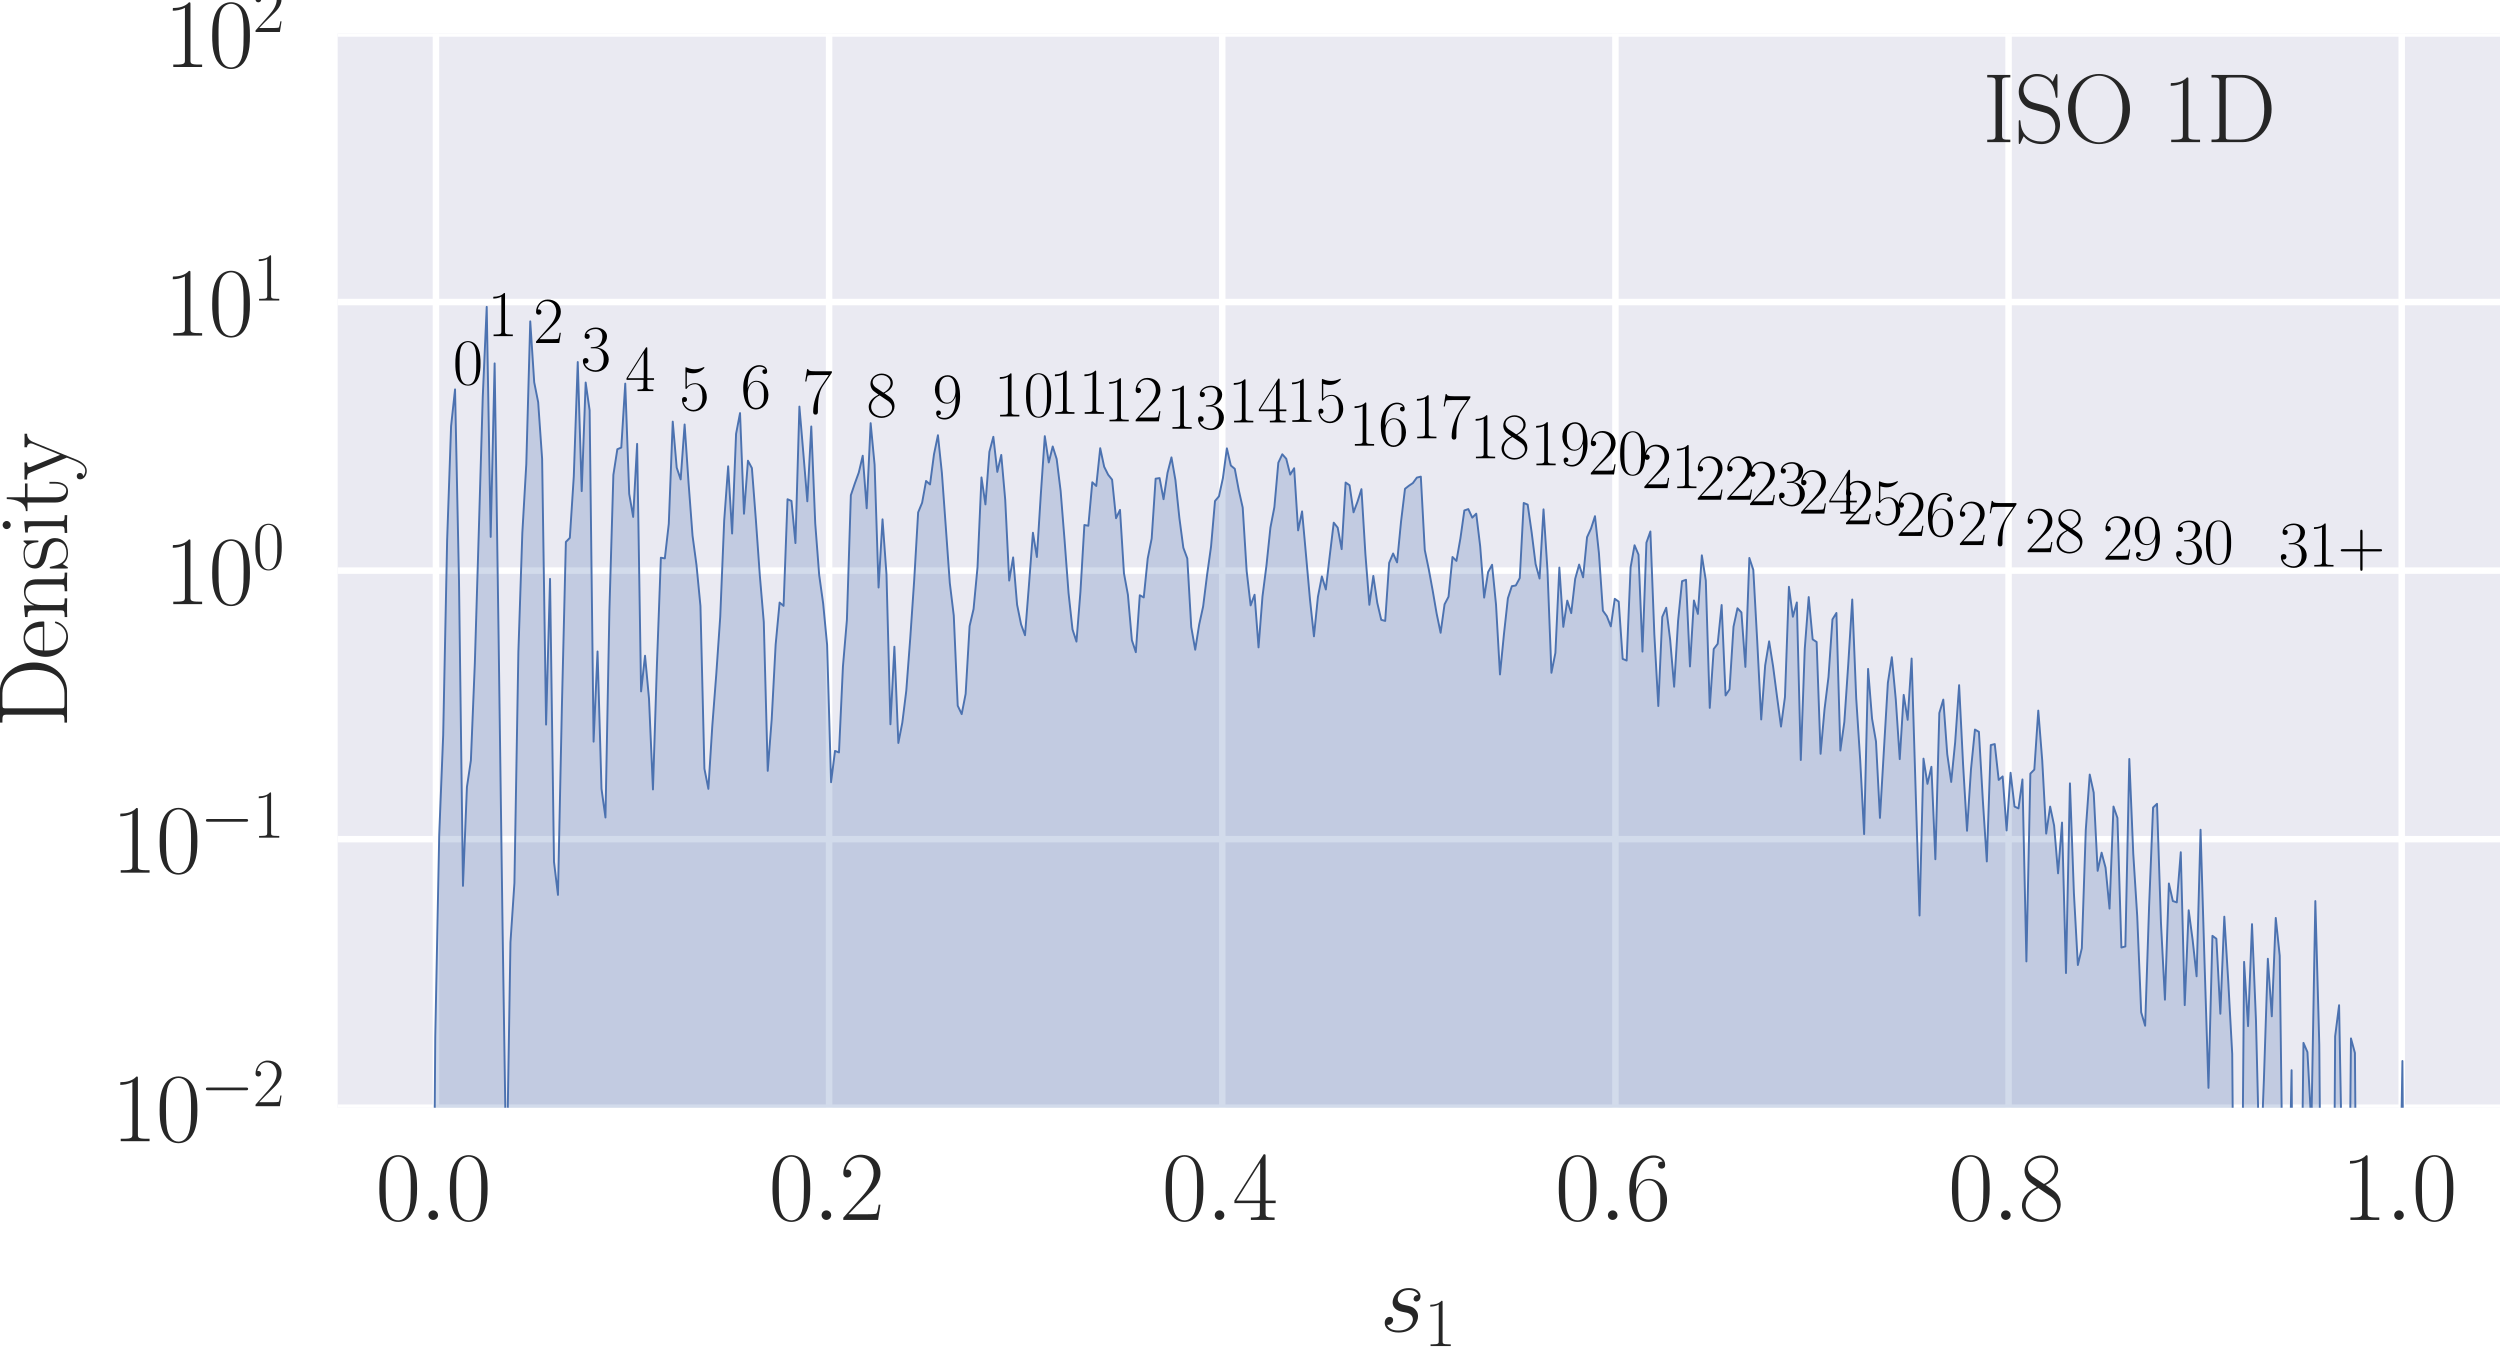 <?xml version="1.0" encoding="utf-8" standalone="no"?>
<!DOCTYPE svg PUBLIC "-//W3C//DTD SVG 1.1//EN"
  "http://www.w3.org/Graphics/SVG/1.1/DTD/svg11.dtd">
<svg xmlns:xlink="http://www.w3.org/1999/xlink" width="387.082pt" height="209.076pt" viewBox="0 0 387.082 209.076" xmlns="http://www.w3.org/2000/svg" version="1.1">
 <defs>
  <style type="text/css">*{stroke-linejoin: round; stroke-linecap: butt}</style>
 </defs>
 <g id="figure_1">
  <g id="patch_1">
   <path d="M 0 209.076 
L 387.082 209.076 
L 387.082 0 
L 0 0 
z
" style="fill: #ffffff"/>
  </g>
  <g id="axes_1">
   <g id="patch_2">
    <path d="M 52.282 171.509 
L 387.082 171.509 
L 387.082 5.189 
L 52.282 5.189 
z
" style="fill: #eaeaf2"/>
   </g>
   <g id="matplotlib.axis_1">
    <g id="xtick_1">
     <g id="line2d_1">
      <path d="M 67.501 171.509 
L 67.501 5.189 
" clip-path="url(#pf58f348840)" style="fill: none; stroke: #ffffff; stroke-linecap: round"/>
     </g>
     <g id="line2d_2"/>
     <g id="text_1">
      <!-- $\mathdefault{0.0}$ -->
      <g style="fill: #262626" transform="translate(58.152 188.887) scale(0.15 -0.15)">
       <defs>
        <path id="CMR17-30" d="M 2688 2025 
C 2688 2416 2682 3080 2413 3591 
C 2176 4039 1798 4198 1466 4198 
C 1158 4198 768 4058 525 3597 
C 269 3118 243 2524 243 2025 
C 243 1661 250 1106 448 619 
C 723 -39 1216 -128 1466 -128 
C 1760 -128 2208 -7 2470 600 
C 2662 1042 2688 1559 2688 2025 
z
M 1466 -26 
C 1056 -26 813 325 723 812 
C 653 1188 653 1738 653 2096 
C 653 2588 653 2997 736 3387 
C 858 3929 1216 4096 1466 4096 
C 1728 4096 2067 3923 2189 3400 
C 2272 3036 2278 2607 2278 2096 
C 2278 1680 2278 1169 2202 792 
C 2067 95 1690 -26 1466 -26 
z
" transform="scale(0.016)"/>
        <path id="CMMI12-3a" d="M 1178 307 
C 1178 492 1024 619 870 619 
C 685 619 557 466 557 313 
C 557 128 710 0 864 0 
C 1050 0 1178 153 1178 307 
z
" transform="scale(0.016)"/>
       </defs>
       <use xlink:href="#CMR17-30" transform="scale(0.996)"/>
       <use xlink:href="#CMMI12-3a" transform="translate(45.69 0) scale(0.996)"/>
       <use xlink:href="#CMR17-30" transform="translate(72.788 0) scale(0.996)"/>
      </g>
     </g>
    </g>
    <g id="xtick_2">
     <g id="line2d_3">
      <path d="M 128.373 171.509 
L 128.373 5.189 
" clip-path="url(#pf58f348840)" style="fill: none; stroke: #ffffff; stroke-linecap: round"/>
     </g>
     <g id="line2d_4"/>
     <g id="text_2">
      <!-- $\mathdefault{0.2}$ -->
      <g style="fill: #262626" transform="translate(119.025 188.887) scale(0.15 -0.15)">
       <defs>
        <path id="CMR17-32" d="M 2669 989 
L 2554 989 
C 2490 536 2438 459 2413 420 
C 2381 369 1920 369 1830 369 
L 602 369 
C 832 619 1280 1072 1824 1597 
C 2214 1967 2669 2402 2669 3035 
C 2669 3790 2067 4224 1395 4224 
C 691 4224 262 3604 262 3030 
C 262 2780 448 2748 525 2748 
C 589 2748 781 2787 781 3010 
C 781 3207 614 3264 525 3264 
C 486 3264 448 3258 422 3245 
C 544 3790 915 4058 1306 4058 
C 1862 4058 2227 3617 2227 3035 
C 2227 2479 1901 2000 1536 1584 
L 262 146 
L 262 0 
L 2515 0 
L 2669 989 
z
" transform="scale(0.016)"/>
       </defs>
       <use xlink:href="#CMR17-30" transform="scale(0.996)"/>
       <use xlink:href="#CMMI12-3a" transform="translate(45.69 0) scale(0.996)"/>
       <use xlink:href="#CMR17-32" transform="translate(72.788 0) scale(0.996)"/>
      </g>
     </g>
    </g>
    <g id="xtick_3">
     <g id="line2d_5">
      <path d="M 189.246 171.509 
L 189.246 5.189 
" clip-path="url(#pf58f348840)" style="fill: none; stroke: #ffffff; stroke-linecap: round"/>
     </g>
     <g id="line2d_6"/>
     <g id="text_3">
      <!-- $\mathdefault{0.4}$ -->
      <g style="fill: #262626" transform="translate(179.898 188.887) scale(0.15 -0.15)">
       <defs>
        <path id="CMR17-34" d="M 2150 4122 
C 2150 4256 2144 4256 2029 4256 
L 128 1254 
L 128 1088 
L 1779 1088 
L 1779 457 
C 1779 224 1766 160 1318 160 
L 1197 160 
L 1197 0 
C 1402 0 1747 0 1965 0 
C 2182 0 2528 0 2733 0 
L 2733 160 
L 2611 160 
C 2163 160 2150 224 2150 457 
L 2150 1088 
L 2803 1088 
L 2803 1254 
L 2150 1254 
L 2150 4122 
z
M 1798 3703 
L 1798 1254 
L 256 1254 
L 1798 3703 
z
" transform="scale(0.016)"/>
       </defs>
       <use xlink:href="#CMR17-30" transform="scale(0.996)"/>
       <use xlink:href="#CMMI12-3a" transform="translate(45.69 0) scale(0.996)"/>
       <use xlink:href="#CMR17-34" transform="translate(72.788 0) scale(0.996)"/>
      </g>
     </g>
    </g>
    <g id="xtick_4">
     <g id="line2d_7">
      <path d="M 250.119 171.509 
L 250.119 5.189 
" clip-path="url(#pf58f348840)" style="fill: none; stroke: #ffffff; stroke-linecap: round"/>
     </g>
     <g id="line2d_8"/>
     <g id="text_4">
      <!-- $\mathdefault{0.6}$ -->
      <g style="fill: #262626" transform="translate(240.77 188.887) scale(0.15 -0.15)">
       <defs>
        <path id="CMR17-36" d="M 678 2176 
C 678 3690 1395 4032 1811 4032 
C 1946 4032 2272 4009 2400 3776 
C 2298 3776 2106 3776 2106 3553 
C 2106 3381 2246 3323 2336 3323 
C 2394 3323 2566 3348 2566 3560 
C 2566 3954 2246 4179 1805 4179 
C 1043 4179 243 3390 243 1984 
C 243 253 966 -128 1478 -128 
C 2099 -128 2688 427 2688 1283 
C 2688 2081 2170 2662 1517 2662 
C 1126 2662 838 2407 678 1960 
L 678 2176 
z
M 1478 25 
C 691 25 691 1200 691 1436 
C 691 1896 909 2560 1504 2560 
C 1613 2560 1926 2560 2138 2120 
C 2253 1870 2253 1609 2253 1289 
C 2253 944 2253 690 2118 434 
C 1978 171 1773 25 1478 25 
z
" transform="scale(0.016)"/>
       </defs>
       <use xlink:href="#CMR17-30" transform="scale(0.996)"/>
       <use xlink:href="#CMMI12-3a" transform="translate(45.69 0) scale(0.996)"/>
       <use xlink:href="#CMR17-36" transform="translate(72.788 0) scale(0.996)"/>
      </g>
     </g>
    </g>
    <g id="xtick_5">
     <g id="line2d_9">
      <path d="M 310.992 171.509 
L 310.992 5.189 
" clip-path="url(#pf58f348840)" style="fill: none; stroke: #ffffff; stroke-linecap: round"/>
     </g>
     <g id="line2d_10"/>
     <g id="text_5">
      <!-- $\mathdefault{0.8}$ -->
      <g style="fill: #262626" transform="translate(301.643 188.887) scale(0.15 -0.15)">
       <defs>
        <path id="CMR17-38" d="M 1741 2264 
C 2144 2467 2554 2773 2554 3263 
C 2554 3841 1990 4179 1472 4179 
C 890 4179 378 3759 378 3180 
C 378 3021 416 2747 666 2505 
C 730 2442 998 2251 1171 2130 
C 883 1983 211 1634 211 934 
C 211 279 838 -128 1459 -128 
C 2144 -128 2720 362 2720 1010 
C 2720 1590 2330 1857 2074 2029 
L 1741 2264 
z
M 902 2822 
C 851 2854 595 3051 595 3351 
C 595 3739 998 4032 1459 4032 
C 1965 4032 2336 3676 2336 3262 
C 2336 2669 1670 2331 1638 2331 
C 1632 2331 1626 2331 1574 2370 
L 902 2822 
z
M 2080 1519 
C 2176 1449 2483 1240 2483 851 
C 2483 381 2010 25 1472 25 
C 890 25 448 438 448 940 
C 448 1443 838 1862 1280 2060 
L 2080 1519 
z
" transform="scale(0.016)"/>
       </defs>
       <use xlink:href="#CMR17-30" transform="scale(0.996)"/>
       <use xlink:href="#CMMI12-3a" transform="translate(45.69 0) scale(0.996)"/>
       <use xlink:href="#CMR17-38" transform="translate(72.788 0) scale(0.996)"/>
      </g>
     </g>
    </g>
    <g id="xtick_6">
     <g id="line2d_11">
      <path d="M 371.864 171.509 
L 371.864 5.189 
" clip-path="url(#pf58f348840)" style="fill: none; stroke: #ffffff; stroke-linecap: round"/>
     </g>
     <g id="line2d_12"/>
     <g id="text_6">
      <!-- $\mathdefault{1.0}$ -->
      <g style="fill: #262626" transform="translate(362.516 188.887) scale(0.15 -0.15)">
       <defs>
        <path id="CMR17-31" d="M 1702 4058 
C 1702 4192 1696 4192 1606 4192 
C 1357 3916 979 3827 621 3827 
C 602 3827 570 3827 563 3808 
C 557 3795 557 3782 557 3648 
C 755 3648 1088 3686 1344 3839 
L 1344 461 
C 1344 236 1331 160 781 160 
L 589 160 
L 589 0 
C 896 0 1216 0 1523 0 
C 1830 0 2150 0 2458 0 
L 2458 160 
L 2266 160 
C 1715 160 1702 230 1702 458 
L 1702 4058 
z
" transform="scale(0.016)"/>
       </defs>
       <use xlink:href="#CMR17-31" transform="scale(0.996)"/>
       <use xlink:href="#CMMI12-3a" transform="translate(45.69 0) scale(0.996)"/>
       <use xlink:href="#CMR17-30" transform="translate(72.788 0) scale(0.996)"/>
      </g>
     </g>
    </g>
    <g id="text_7">
     <!-- $s_1$ -->
     <g style="fill: #262626" transform="translate(213.621 206.17) scale(0.15 -0.15)">
      <defs>
       <path id="CMMI12-73" d="M 1459 1280 
C 1568 1261 1741 1223 1779 1216 
C 1862 1192 2150 1090 2150 783 
C 2150 586 1971 70 1229 70 
C 1094 70 614 70 486 436 
C 742 404 870 603 870 745 
C 870 880 781 950 653 950 
C 512 950 326 841 326 552 
C 326 173 710 -64 1222 -64 
C 2195 -64 2483 651 2483 984 
C 2483 1079 2483 1258 2278 1462 
C 2118 1616 1965 1648 1619 1718 
C 1446 1756 1171 1814 1171 2101 
C 1171 2229 1286 2689 1894 2689 
C 2163 2689 2426 2589 2490 2368 
C 2208 2368 2195 2125 2195 2119 
C 2195 1984 2317 1946 2374 1946 
C 2464 1946 2643 2015 2643 2281 
C 2643 2545 2400 2816 1901 2816 
C 1062 2816 838 2160 838 1899 
C 838 1414 1312 1312 1459 1280 
z
" transform="scale(0.016)"/>
      </defs>
      <use xlink:href="#CMMI12-73" transform="scale(0.996)"/>
      <use xlink:href="#CMR17-31" transform="translate(45.95 -14.944) scale(0.697)"/>
     </g>
    </g>
   </g>
   <g id="matplotlib.axis_2">
    <g id="ytick_1">
     <g id="line2d_13">
      <path d="M 52.282 171.509 
L 387.082 171.509 
" clip-path="url(#pf58f348840)" style="fill: none; stroke: #ffffff; stroke-linecap: round"/>
     </g>
     <g id="line2d_14"/>
     <g id="text_8">
      <!-- $\mathdefault{10^{-2}}$ -->
      <g style="fill: #262626" transform="translate(17.283 176.698) scale(0.15 -0.15)">
       <defs>
        <path id="CMSY10-0" d="M 4218 1472 
C 4326 1472 4442 1472 4442 1600 
C 4442 1728 4326 1728 4218 1728 
L 755 1728 
C 646 1728 531 1728 531 1600 
C 531 1472 646 1472 755 1472 
L 4218 1472 
z
" transform="scale(0.016)"/>
       </defs>
       <use xlink:href="#CMR17-31" transform="scale(0.996)"/>
       <use xlink:href="#CMR17-30" transform="translate(45.69 0) scale(0.996)"/>
       <use xlink:href="#CMSY10-0" transform="translate(91.381 36.154) scale(0.697)"/>
       <use xlink:href="#CMR17-32" transform="translate(145.622 36.154) scale(0.697)"/>
      </g>
     </g>
    </g>
    <g id="ytick_2">
     <g id="line2d_15">
      <path d="M 52.282 129.929 
L 387.082 129.929 
" clip-path="url(#pf58f348840)" style="fill: none; stroke: #ffffff; stroke-linecap: round"/>
     </g>
     <g id="line2d_16"/>
     <g id="text_9">
      <!-- $\mathdefault{10^{-1}}$ -->
      <g style="fill: #262626" transform="translate(17.283 135.118) scale(0.15 -0.15)">
       <use xlink:href="#CMR17-31" transform="scale(0.996)"/>
       <use xlink:href="#CMR17-30" transform="translate(45.69 0) scale(0.996)"/>
       <use xlink:href="#CMSY10-0" transform="translate(91.381 36.154) scale(0.697)"/>
       <use xlink:href="#CMR17-31" transform="translate(145.622 36.154) scale(0.697)"/>
      </g>
     </g>
    </g>
    <g id="ytick_3">
     <g id="line2d_17">
      <path d="M 52.282 88.349 
L 387.082 88.349 
" clip-path="url(#pf58f348840)" style="fill: none; stroke: #ffffff; stroke-linecap: round"/>
     </g>
     <g id="line2d_18"/>
     <g id="text_10">
      <!-- $\mathdefault{10^{0}}$ -->
      <g style="fill: #262626" transform="translate(25.42 93.538) scale(0.15 -0.15)">
       <use xlink:href="#CMR17-31" transform="scale(0.996)"/>
       <use xlink:href="#CMR17-30" transform="translate(45.69 0) scale(0.996)"/>
       <use xlink:href="#CMR17-30" transform="translate(91.381 36.154) scale(0.697)"/>
      </g>
     </g>
    </g>
    <g id="ytick_4">
     <g id="line2d_19">
      <path d="M 52.282 46.769 
L 387.082 46.769 
" clip-path="url(#pf58f348840)" style="fill: none; stroke: #ffffff; stroke-linecap: round"/>
     </g>
     <g id="line2d_20"/>
     <g id="text_11">
      <!-- $\mathdefault{10^{1}}$ -->
      <g style="fill: #262626" transform="translate(25.42 51.958) scale(0.15 -0.15)">
       <use xlink:href="#CMR17-31" transform="scale(0.996)"/>
       <use xlink:href="#CMR17-30" transform="translate(45.69 0) scale(0.996)"/>
       <use xlink:href="#CMR17-31" transform="translate(91.381 36.154) scale(0.697)"/>
      </g>
     </g>
    </g>
    <g id="ytick_5">
     <g id="line2d_21">
      <path d="M 52.282 5.189 
L 387.082 5.189 
" clip-path="url(#pf58f348840)" style="fill: none; stroke: #ffffff; stroke-linecap: round"/>
     </g>
     <g id="line2d_22"/>
     <g id="text_12">
      <!-- $\mathdefault{10^{2}}$ -->
      <g style="fill: #262626" transform="translate(25.42 10.378) scale(0.15 -0.15)">
       <use xlink:href="#CMR17-31" transform="scale(0.996)"/>
       <use xlink:href="#CMR17-30" transform="translate(45.69 0) scale(0.996)"/>
       <use xlink:href="#CMR17-32" transform="translate(91.381 36.154) scale(0.697)"/>
      </g>
     </g>
    </g>
    <g id="ytick_6">
     <g id="line2d_23"/>
    </g>
    <g id="ytick_7">
     <g id="line2d_24"/>
    </g>
    <g id="ytick_8">
     <g id="line2d_25"/>
    </g>
    <g id="ytick_9">
     <g id="line2d_26"/>
    </g>
    <g id="ytick_10">
     <g id="line2d_27"/>
    </g>
    <g id="ytick_11">
     <g id="line2d_28"/>
    </g>
    <g id="ytick_12">
     <g id="line2d_29"/>
    </g>
    <g id="ytick_13">
     <g id="line2d_30"/>
    </g>
    <g id="ytick_14">
     <g id="line2d_31"/>
    </g>
    <g id="ytick_15">
     <g id="line2d_32"/>
    </g>
    <g id="ytick_16">
     <g id="line2d_33"/>
    </g>
    <g id="ytick_17">
     <g id="line2d_34"/>
    </g>
    <g id="ytick_18">
     <g id="line2d_35"/>
    </g>
    <g id="ytick_19">
     <g id="line2d_36"/>
    </g>
    <g id="ytick_20">
     <g id="line2d_37"/>
    </g>
    <g id="ytick_21">
     <g id="line2d_38"/>
    </g>
    <g id="ytick_22">
     <g id="line2d_39"/>
    </g>
    <g id="ytick_23">
     <g id="line2d_40"/>
    </g>
    <g id="ytick_24">
     <g id="line2d_41"/>
    </g>
    <g id="ytick_25">
     <g id="line2d_42"/>
    </g>
    <g id="ytick_26">
     <g id="line2d_43"/>
    </g>
    <g id="ytick_27">
     <g id="line2d_44"/>
    </g>
    <g id="ytick_28">
     <g id="line2d_45"/>
    </g>
    <g id="ytick_29">
     <g id="line2d_46"/>
    </g>
    <g id="ytick_30">
     <g id="line2d_47"/>
    </g>
    <g id="ytick_31">
     <g id="line2d_48"/>
    </g>
    <g id="ytick_32">
     <g id="line2d_49"/>
    </g>
    <g id="ytick_33">
     <g id="line2d_50"/>
    </g>
    <g id="ytick_34">
     <g id="line2d_51"/>
    </g>
    <g id="ytick_35">
     <g id="line2d_52"/>
    </g>
    <g id="ytick_36">
     <g id="line2d_53"/>
    </g>
    <g id="ytick_37">
     <g id="line2d_54"/>
    </g>
    <g id="text_13">
     <!-- Density -->
     <g style="fill: #262626" transform="translate(10.378 112.674) rotate(-90) scale(0.15 -0.15)">
      <defs>
       <path id="CMR17-44" d="M 333 4352 
L 333 4186 
C 774 4186 845 4186 845 3900 
L 845 452 
C 845 166 774 166 333 166 
L 333 0 
L 2368 0 
C 3398 0 4224 943 4224 2141 
C 4224 3346 3411 4352 2368 4352 
L 333 4352 
z
M 1523 166 
C 1267 166 1254 197 1254 414 
L 1254 3938 
C 1254 4155 1267 4186 1523 4186 
L 2240 4186 
C 2771 4186 3750 3874 3750 2141 
C 3750 1242 3488 879 3366 707 
C 3213 510 2848 166 2240 166 
L 1523 166 
z
" transform="scale(0.016)"/>
       <path id="CMR17-65" d="M 2438 1472 
C 2464 1498 2464 1511 2464 1576 
C 2464 2238 2118 2816 1389 2816 
C 710 2816 173 2169 173 1383 
C 173 551 781 -64 1459 -64 
C 2176 -64 2458 607 2458 740 
C 2458 784 2419 784 2406 784 
C 2362 784 2355 771 2330 696 
C 2189 265 1837 51 1504 51 
C 1229 51 954 203 781 480 
C 582 803 582 1176 582 1472 
L 2438 1472 
z
M 589 1568 
C 634 2505 1126 2714 1382 2714 
C 1818 2714 2112 2297 2118 1568 
L 589 1568 
z
" transform="scale(0.016)"/>
       <path id="CMR17-6e" d="M 2656 1933 
C 2656 2259 2592 2790 1837 2790 
C 1331 2790 1069 2400 973 2144 
L 966 2144 
L 966 2790 
L 211 2720 
L 211 2554 
C 589 2554 646 2515 646 2208 
L 646 428 
C 646 184 621 153 211 153 
L 211 -13 
C 365 0 646 0 813 0 
C 979 0 1267 0 1421 -13 
L 1421 153 
C 1011 153 986 178 986 428 
L 986 1658 
C 986 2247 1344 2688 1792 2688 
C 2266 2688 2317 2266 2317 1958 
L 2317 428 
C 2317 184 2291 153 1882 153 
L 1882 -13 
C 2035 0 2317 0 2483 0 
C 2650 0 2938 0 3091 -13 
L 3091 153 
C 2682 153 2656 178 2656 428 
L 2656 1933 
z
" transform="scale(0.016)"/>
       <path id="CMR17-73" d="M 1978 2697 
C 1978 2813 1971 2819 1933 2819 
C 1907 2819 1901 2813 1824 2717 
C 1805 2691 1747 2626 1728 2601 
C 1523 2819 1235 2819 1126 2819 
C 416 2819 160 2447 160 2076 
C 160 1498 813 1365 998 1325 
C 1402 1243 1542 1217 1677 1101 
C 1760 1025 1901 884 1901 654 
C 1901 384 1747 38 1158 38 
C 602 38 403 460 288 1021 
C 269 1110 269 1117 218 1117 
C 166 1117 160 1110 160 983 
L 160 63 
C 160 -51 166 -58 205 -58 
C 237 -58 243 -51 275 0 
C 314 57 410 211 448 276 
C 576 103 800 -64 1158 -64 
C 1792 -64 2131 283 2131 784 
C 2131 1112 1958 1285 1875 1362 
C 1683 1561 1459 1606 1190 1657 
C 838 1735 390 1825 390 2217 
C 390 2383 480 2737 1126 2737 
C 1811 2737 1850 2094 1862 1888 
C 1869 1856 1901 1849 1920 1849 
C 1978 1849 1978 1869 1978 1978 
L 1978 2697 
z
" transform="scale(0.016)"/>
       <path id="CMR17-69" d="M 992 3909 
C 992 4049 877 4170 730 4170 
C 589 4170 467 4056 467 3909 
C 467 3769 582 3648 730 3648 
C 870 3648 992 3763 992 3909 
z
M 243 2706 
L 243 2541 
C 602 2541 653 2502 653 2197 
L 653 427 
C 653 184 627 153 218 153 
L 218 -13 
C 371 0 646 0 806 0 
C 960 0 1222 0 1370 -13 
L 1370 153 
C 992 153 979 191 979 420 
L 979 2776 
L 243 2706 
z
" transform="scale(0.016)"/>
       <path id="CMR17-74" d="M 966 2560 
L 1862 2560 
L 1862 2725 
L 966 2725 
L 966 3904 
L 851 3904 
C 838 3245 614 2668 70 2668 
L 70 2560 
L 627 2560 
L 627 771 
C 627 650 627 -64 1370 -64 
C 1747 -64 1965 306 1965 777 
L 1965 1140 
L 1850 1140 
L 1850 783 
C 1850 344 1677 51 1408 51 
C 1222 51 966 178 966 758 
L 966 2560 
z
" transform="scale(0.016)"/>
       <path id="CMR17-79" d="M 2496 2197 
C 2656 2586 2944 2586 3034 2586 
L 3034 2752 
C 2912 2752 2752 2752 2630 2752 
C 2496 2752 2285 2752 2157 2758 
L 2157 2592 
C 2400 2573 2406 2394 2406 2343 
C 2406 2280 2394 2248 2362 2171 
L 1664 449 
L 902 2306 
C 870 2382 870 2426 870 2433 
C 870 2573 1018 2586 1171 2586 
L 1171 2758 
C 1018 2752 742 2752 582 2752 
C 410 2752 205 2752 64 2758 
L 64 2586 
C 410 2586 448 2554 531 2350 
L 1485 15 
C 1197 -738 1030 -1178 627 -1178 
C 557 -1178 397 -1159 282 -1044 
C 429 -1031 493 -942 493 -833 
C 493 -725 416 -629 288 -629 
C 147 -629 77 -725 77 -840 
C 77 -1095 339 -1280 627 -1280 
C 998 -1280 1229 -922 1357 -604 
L 2496 2197 
z
" transform="scale(0.016)"/>
      </defs>
      <use xlink:href="#CMR17-44" transform="scale(0.996)"/>
      <use xlink:href="#CMR17-65" transform="translate(70.394 0) scale(0.996)"/>
      <use xlink:href="#CMR17-6e" transform="translate(110.879 0) scale(0.996)"/>
      <use xlink:href="#CMR17-73" transform="translate(161.775 0) scale(0.996)"/>
      <use xlink:href="#CMR17-69" transform="translate(197.576 0) scale(0.996)"/>
      <use xlink:href="#CMR17-74" transform="translate(222.447 0) scale(0.996)"/>
      <use xlink:href="#CMR17-79" transform="translate(255.125 0) scale(0.996)"/>
     </g>
    </g>
   </g>
   <g id="PolyCollection_1">
    <path d="M 66.779 243.649 
L 66.779 41668.349 
L 67.392 41668.349 
L 68.005 41668.349 
L 68.618 41668.349 
L 69.23 41668.349 
L 69.843 41668.349 
L 70.456 41668.349 
L 71.069 41668.349 
L 71.682 41668.349 
L 72.295 41668.349 
L 72.908 41668.349 
L 73.52 41668.349 
L 74.133 41668.349 
L 74.746 41668.349 
L 75.359 41668.349 
L 75.972 41668.349 
L 76.585 41668.349 
L 77.197 41668.349 
L 77.81 41668.349 
L 78.423 41668.349 
L 79.036 41668.349 
L 79.649 41668.349 
L 80.262 41668.349 
L 80.874 41668.349 
L 81.487 41668.349 
L 82.1 41668.349 
L 82.713 41668.349 
L 83.326 41668.349 
L 83.939 41668.349 
L 84.551 41668.349 
L 85.164 41668.349 
L 85.777 41668.349 
L 86.39 41668.349 
L 87.003 41668.349 
L 87.616 41668.349 
L 88.228 41668.349 
L 88.841 41668.349 
L 89.454 41668.349 
L 90.067 41668.349 
L 90.68 41668.349 
L 91.293 41668.349 
L 91.906 41668.349 
L 92.518 41668.349 
L 93.131 41668.349 
L 93.744 41668.349 
L 94.357 41668.349 
L 94.97 41668.349 
L 95.583 41668.349 
L 96.195 41668.349 
L 96.808 41668.349 
L 97.421 41668.349 
L 98.034 41668.349 
L 98.647 41668.349 
L 99.26 41668.349 
L 99.872 41668.349 
L 100.485 41668.349 
L 101.098 41668.349 
L 101.711 41668.349 
L 102.324 41668.349 
L 102.937 41668.349 
L 103.549 41668.349 
L 104.162 41668.349 
L 104.775 41668.349 
L 105.388 41668.349 
L 106.001 41668.349 
L 106.614 41668.349 
L 107.227 41668.349 
L 107.839 41668.349 
L 108.452 41668.349 
L 109.065 41668.349 
L 109.678 41668.349 
L 110.291 41668.349 
L 110.904 41668.349 
L 111.516 41668.349 
L 112.129 41668.349 
L 112.742 41668.349 
L 113.355 41668.349 
L 113.968 41668.349 
L 114.581 41668.349 
L 115.193 41668.349 
L 115.806 41668.349 
L 116.419 41668.349 
L 117.032 41668.349 
L 117.645 41668.349 
L 118.258 41668.349 
L 118.87 41668.349 
L 119.483 41668.349 
L 120.096 41668.349 
L 120.709 41668.349 
L 121.322 41668.349 
L 121.935 41668.349 
L 122.547 41668.349 
L 123.16 41668.349 
L 123.773 41668.349 
L 124.386 41668.349 
L 124.999 41668.349 
L 125.612 41668.349 
L 126.225 41668.349 
L 126.837 41668.349 
L 127.45 41668.349 
L 128.063 41668.349 
L 128.676 41668.349 
L 129.289 41668.349 
L 129.902 41668.349 
L 130.514 41668.349 
L 131.127 41668.349 
L 131.74 41668.349 
L 132.353 41668.349 
L 132.966 41668.349 
L 133.579 41668.349 
L 134.191 41668.349 
L 134.804 41668.349 
L 135.417 41668.349 
L 136.03 41668.349 
L 136.643 41668.349 
L 137.256 41668.349 
L 137.868 41668.349 
L 138.481 41668.349 
L 139.094 41668.349 
L 139.707 41668.349 
L 140.32 41668.349 
L 140.933 41668.349 
L 141.545 41668.349 
L 142.158 41668.349 
L 142.771 41668.349 
L 143.384 41668.349 
L 143.997 41668.349 
L 144.61 41668.349 
L 145.223 41668.349 
L 145.835 41668.349 
L 146.448 41668.349 
L 147.061 41668.349 
L 147.674 41668.349 
L 148.287 41668.349 
L 148.9 41668.349 
L 149.512 41668.349 
L 150.125 41668.349 
L 150.738 41668.349 
L 151.351 41668.349 
L 151.964 41668.349 
L 152.577 41668.349 
L 153.189 41668.349 
L 153.802 41668.349 
L 154.415 41668.349 
L 155.028 41668.349 
L 155.641 41668.349 
L 156.254 41668.349 
L 156.866 41668.349 
L 157.479 41668.349 
L 158.092 41668.349 
L 158.705 41668.349 
L 159.318 41668.349 
L 159.931 41668.349 
L 160.543 41668.349 
L 161.156 41668.349 
L 161.769 41668.349 
L 162.382 41668.349 
L 162.995 41668.349 
L 163.608 41668.349 
L 164.221 41668.349 
L 164.833 41668.349 
L 165.446 41668.349 
L 166.059 41668.349 
L 166.672 41668.349 
L 167.285 41668.349 
L 167.898 41668.349 
L 168.51 41668.349 
L 169.123 41668.349 
L 169.736 41668.349 
L 170.349 41668.349 
L 170.962 41668.349 
L 171.575 41668.349 
L 172.187 41668.349 
L 172.8 41668.349 
L 173.413 41668.349 
L 174.026 41668.349 
L 174.639 41668.349 
L 175.252 41668.349 
L 175.864 41668.349 
L 176.477 41668.349 
L 177.09 41668.349 
L 177.703 41668.349 
L 178.316 41668.349 
L 178.929 41668.349 
L 179.542 41668.349 
L 180.154 41668.349 
L 180.767 41668.349 
L 181.38 41668.349 
L 181.993 41668.349 
L 182.606 41668.349 
L 183.219 41668.349 
L 183.831 41668.349 
L 184.444 41668.349 
L 185.057 41668.349 
L 185.67 41668.349 
L 186.283 41668.349 
L 186.896 41668.349 
L 187.508 41668.349 
L 188.121 41668.349 
L 188.734 41668.349 
L 189.347 41668.349 
L 189.96 41668.349 
L 190.573 41668.349 
L 191.185 41668.349 
L 191.798 41668.349 
L 192.411 41668.349 
L 193.024 41668.349 
L 193.637 41668.349 
L 194.25 41668.349 
L 194.862 41668.349 
L 195.475 41668.349 
L 196.088 41668.349 
L 196.701 41668.349 
L 197.314 41668.349 
L 197.927 41668.349 
L 198.54 41668.349 
L 199.152 41668.349 
L 199.765 41668.349 
L 200.378 41668.349 
L 200.991 41668.349 
L 201.604 41668.349 
L 202.217 41668.349 
L 202.829 41668.349 
L 203.442 41668.349 
L 204.055 41668.349 
L 204.668 41668.349 
L 205.281 41668.349 
L 205.894 41668.349 
L 206.506 41668.349 
L 207.119 41668.349 
L 207.732 41668.349 
L 208.345 41668.349 
L 208.958 41668.349 
L 209.571 41668.349 
L 210.183 41668.349 
L 210.796 41668.349 
L 211.409 41668.349 
L 212.022 41668.349 
L 212.635 41668.349 
L 213.248 41668.349 
L 213.86 41668.349 
L 214.473 41668.349 
L 215.086 41668.349 
L 215.699 41668.349 
L 216.312 41668.349 
L 216.925 41668.349 
L 217.538 41668.349 
L 218.15 41668.349 
L 218.763 41668.349 
L 219.376 41668.349 
L 219.989 41668.349 
L 220.602 41668.349 
L 221.215 41668.349 
L 221.827 41668.349 
L 222.44 41668.349 
L 223.053 41668.349 
L 223.666 41668.349 
L 224.279 41668.349 
L 224.892 41668.349 
L 225.504 41668.349 
L 226.117 41668.349 
L 226.73 41668.349 
L 227.343 41668.349 
L 227.956 41668.349 
L 228.569 41668.349 
L 229.181 41668.349 
L 229.794 41668.349 
L 230.407 41668.349 
L 231.02 41668.349 
L 231.633 41668.349 
L 232.246 41668.349 
L 232.858 41668.349 
L 233.471 41668.349 
L 234.084 41668.349 
L 234.697 41668.349 
L 235.31 41668.349 
L 235.923 41668.349 
L 236.536 41668.349 
L 237.148 41668.349 
L 237.761 41668.349 
L 238.374 41668.349 
L 238.987 41668.349 
L 239.6 41668.349 
L 240.213 41668.349 
L 240.825 41668.349 
L 241.438 41668.349 
L 242.051 41668.349 
L 242.664 41668.349 
L 243.277 41668.349 
L 243.89 41668.349 
L 244.502 41668.349 
L 245.115 41668.349 
L 245.728 41668.349 
L 246.341 41668.349 
L 246.954 41668.349 
L 247.567 41668.349 
L 248.179 41668.349 
L 248.792 41668.349 
L 249.405 41668.349 
L 250.018 41668.349 
L 250.631 41668.349 
L 251.244 41668.349 
L 251.857 41668.349 
L 252.469 41668.349 
L 253.082 41668.349 
L 253.695 41668.349 
L 254.308 41668.349 
L 254.921 41668.349 
L 255.534 41668.349 
L 256.146 41668.349 
L 256.759 41668.349 
L 257.372 41668.349 
L 257.985 41668.349 
L 258.598 41668.349 
L 259.211 41668.349 
L 259.823 41668.349 
L 260.436 41668.349 
L 261.049 41668.349 
L 261.662 41668.349 
L 262.275 41668.349 
L 262.888 41668.349 
L 263.5 41668.349 
L 264.113 41668.349 
L 264.726 41668.349 
L 265.339 41668.349 
L 265.952 41668.349 
L 266.565 41668.349 
L 267.177 41668.349 
L 267.79 41668.349 
L 268.403 41668.349 
L 269.016 41668.349 
L 269.629 41668.349 
L 270.242 41668.349 
L 270.855 41668.349 
L 271.467 41668.349 
L 272.08 41668.349 
L 272.693 41668.349 
L 273.306 41668.349 
L 273.919 41668.349 
L 274.532 41668.349 
L 275.144 41668.349 
L 275.757 41668.349 
L 276.37 41668.349 
L 276.983 41668.349 
L 277.596 41668.349 
L 278.209 41668.349 
L 278.821 41668.349 
L 279.434 41668.349 
L 280.047 41668.349 
L 280.66 41668.349 
L 281.273 41668.349 
L 281.886 41668.349 
L 282.498 41668.349 
L 283.111 41668.349 
L 283.724 41668.349 
L 284.337 41668.349 
L 284.95 41668.349 
L 285.563 41668.349 
L 286.175 41668.349 
L 286.788 41668.349 
L 287.401 41668.349 
L 288.014 41668.349 
L 288.627 41668.349 
L 289.24 41668.349 
L 289.853 41668.349 
L 290.465 41668.349 
L 291.078 41668.349 
L 291.691 41668.349 
L 292.304 41668.349 
L 292.917 41668.349 
L 293.53 41668.349 
L 294.142 41668.349 
L 294.755 41668.349 
L 295.368 41668.349 
L 295.981 41668.349 
L 296.594 41668.349 
L 297.207 41668.349 
L 297.819 41668.349 
L 298.432 41668.349 
L 299.045 41668.349 
L 299.658 41668.349 
L 300.271 41668.349 
L 300.884 41668.349 
L 301.496 41668.349 
L 302.109 41668.349 
L 302.722 41668.349 
L 303.335 41668.349 
L 303.948 41668.349 
L 304.561 41668.349 
L 305.174 41668.349 
L 305.786 41668.349 
L 306.399 41668.349 
L 307.012 41668.349 
L 307.625 41668.349 
L 308.238 41668.349 
L 308.851 41668.349 
L 309.463 41668.349 
L 310.076 41668.349 
L 310.689 41668.349 
L 311.302 41668.349 
L 311.915 41668.349 
L 312.528 41668.349 
L 313.14 41668.349 
L 313.753 41668.349 
L 314.366 41668.349 
L 314.979 41668.349 
L 315.592 41668.349 
L 316.205 41668.349 
L 316.817 41668.349 
L 317.43 41668.349 
L 318.043 41668.349 
L 318.656 41668.349 
L 319.269 41668.349 
L 319.882 41668.349 
L 320.494 41668.349 
L 321.107 41668.349 
L 321.72 41668.349 
L 322.333 41668.349 
L 322.946 41668.349 
L 323.559 41668.349 
L 324.172 41668.349 
L 324.784 41668.349 
L 325.397 41668.349 
L 326.01 41668.349 
L 326.623 41668.349 
L 327.236 41668.349 
L 327.849 41668.349 
L 328.461 41668.349 
L 329.074 41668.349 
L 329.687 41668.349 
L 330.3 41668.349 
L 330.913 41668.349 
L 331.526 41668.349 
L 332.138 41668.349 
L 332.751 41668.349 
L 333.364 41668.349 
L 333.977 41668.349 
L 334.59 41668.349 
L 335.203 41668.349 
L 335.815 41668.349 
L 336.428 41668.349 
L 337.041 41668.349 
L 337.654 41668.349 
L 338.267 41668.349 
L 338.88 41668.349 
L 339.492 41668.349 
L 340.105 41668.349 
L 340.718 41668.349 
L 341.331 41668.349 
L 341.944 41668.349 
L 342.557 41668.349 
L 343.17 41668.349 
L 343.782 41668.349 
L 344.395 41668.349 
L 345.008 41668.349 
L 345.621 41668.349 
L 346.234 41668.349 
L 346.847 41668.349 
L 347.459 41668.349 
L 348.072 41668.349 
L 348.685 41668.349 
L 349.298 41668.349 
L 349.911 41668.349 
L 350.524 41668.349 
L 351.136 41668.349 
L 351.749 41668.349 
L 352.362 41668.349 
L 352.975 41668.349 
L 353.588 41668.349 
L 354.201 41668.349 
L 354.813 41668.349 
L 355.426 41668.349 
L 356.039 41668.349 
L 356.652 41668.349 
L 357.265 41668.349 
L 357.878 41668.349 
L 358.49 41668.349 
L 359.103 41668.349 
L 359.716 41668.349 
L 360.329 41668.349 
L 360.942 41668.349 
L 361.555 41668.349 
L 362.168 41668.349 
L 362.78 41668.349 
L 363.393 41668.349 
L 364.006 41668.349 
L 364.619 41668.349 
L 365.232 41668.349 
L 365.845 41668.349 
L 366.457 41668.349 
L 367.07 41668.349 
L 367.683 41668.349 
L 368.296 41668.349 
L 368.909 41668.349 
L 369.522 41668.349 
L 370.134 41668.349 
L 370.747 41668.349 
L 371.36 41668.349 
L 371.973 41668.349 
L 372.586 41668.349 
L 372.586 243.698 
L 372.586 243.698 
L 371.973 164.281 
L 371.36 201.951 
L 370.747 174.692 
L 370.134 179.709 
L 369.522 301.977 
L 368.909 541.497 
L 368.296 898.268 
L 367.683 1372.291 
L 367.07 1180.676 
L 366.457 750.65 
L 365.845 437.876 
L 365.232 242.347 
L 364.619 163.03 
L 364.006 160.783 
L 363.393 227.508 
L 362.78 189.12 
L 362.168 155.64 
L 361.555 160.456 
L 360.942 257.683 
L 360.329 423.361 
L 359.716 235.479 
L 359.103 161.805 
L 358.49 139.516 
L 357.878 174.214 
L 357.265 162.896 
L 356.652 161.471 
L 356.039 210.906 
L 355.426 251.986 
L 354.813 165.704 
L 354.201 196.65 
L 353.588 196.606 
L 352.975 147.989 
L 352.362 142.127 
L 351.749 157.357 
L 351.136 148.449 
L 350.524 167.24 
L 349.911 182.95 
L 349.298 157.989 
L 348.685 143.087 
L 348.072 158.878 
L 347.459 148.929 
L 346.847 224.34 
L 346.234 237.644 
L 345.621 163.21 
L 345.008 151.973 
L 344.395 141.932 
L 343.782 156.961 
L 343.17 145.35 
L 342.557 144.896 
L 341.944 168.437 
L 341.331 148.896 
L 340.718 128.475 
L 340.105 151.162 
L 339.492 145.533 
L 338.88 140.939 
L 338.267 155.629 
L 337.654 131.953 
L 337.041 139.719 
L 336.428 139.51 
L 335.815 136.793 
L 335.203 154.785 
L 334.59 142.951 
L 333.977 124.458 
L 333.364 125.033 
L 332.751 140.337 
L 332.138 158.815 
L 331.526 156.742 
L 330.913 141.875 
L 330.3 132.209 
L 329.687 117.513 
L 329.074 146.543 
L 328.461 146.704 
L 327.849 126.645 
L 327.236 124.88 
L 326.623 140.683 
L 326.01 134.342 
L 325.397 132.021 
L 324.784 134.836 
L 324.172 122.723 
L 323.559 119.926 
L 322.946 128.513 
L 322.333 146.822 
L 321.72 149.417 
L 321.107 138.27 
L 320.494 121.289 
L 319.882 150.66 
L 319.269 127.362 
L 318.656 135.221 
L 318.043 127.82 
L 317.43 124.887 
L 316.817 129.072 
L 316.205 117.764 
L 315.592 110.022 
L 314.979 119.159 
L 314.366 119.782 
L 313.753 148.858 
L 313.14 120.683 
L 312.528 125.171 
L 311.915 124.883 
L 311.302 119.651 
L 310.689 128.581 
L 310.076 120.218 
L 309.463 120.761 
L 308.851 115.205 
L 308.238 115.361 
L 307.625 133.378 
L 307.012 123.973 
L 306.399 113.314 
L 305.786 112.957 
L 305.174 119.1 
L 304.561 128.63 
L 303.948 118.35 
L 303.335 106.087 
L 302.722 114.936 
L 302.109 121.071 
L 301.496 116.761 
L 300.884 108.319 
L 300.271 110.402 
L 299.658 133.042 
L 299.045 118.725 
L 298.432 121.367 
L 297.819 117.463 
L 297.207 141.749 
L 296.594 122.075 
L 295.981 101.961 
L 295.368 111.453 
L 294.755 107.595 
L 294.142 117.54 
L 293.53 108.303 
L 292.917 101.755 
L 292.304 105.726 
L 291.691 116.119 
L 291.078 126.635 
L 290.465 114.805 
L 289.853 111.266 
L 289.24 103.571 
L 288.627 129.146 
L 288.014 117.6 
L 287.401 108.097 
L 286.788 92.822 
L 286.175 102.766 
L 285.563 111.784 
L 284.95 116.206 
L 284.337 94.909 
L 283.724 95.898 
L 283.111 104.821 
L 282.498 109.797 
L 281.886 116.714 
L 281.273 99.401 
L 280.66 98.995 
L 280.047 92.444 
L 279.434 100.468 
L 278.821 117.675 
L 278.209 93.278 
L 277.596 95.491 
L 276.983 90.853 
L 276.37 107.915 
L 275.757 112.497 
L 275.144 107.884 
L 274.532 103.169 
L 273.919 99.305 
L 273.306 103.025 
L 272.693 111.398 
L 272.08 99.332 
L 271.467 88.232 
L 270.855 86.392 
L 270.242 103.257 
L 269.629 94.816 
L 269.016 94.178 
L 268.403 97.035 
L 267.79 106.729 
L 267.177 107.677 
L 266.565 93.678 
L 265.952 99.686 
L 265.339 100.489 
L 264.726 109.604 
L 264.113 89.871 
L 263.5 85.982 
L 262.888 95.053 
L 262.275 92.976 
L 261.662 103.192 
L 261.049 89.771 
L 260.436 89.985 
L 259.823 96.127 
L 259.211 106.326 
L 258.598 99.085 
L 257.985 94.103 
L 257.372 95.518 
L 256.759 109.315 
L 256.146 98.225 
L 255.534 82.292 
L 254.921 84.024 
L 254.308 100.891 
L 253.695 85.876 
L 253.082 84.424 
L 252.469 87.846 
L 251.857 102.278 
L 251.244 102.017 
L 250.631 93.156 
L 250.018 92.715 
L 249.405 96.982 
L 248.792 95.406 
L 248.179 94.553 
L 247.567 85.659 
L 246.954 79.922 
L 246.341 81.837 
L 245.728 83.177 
L 245.115 89.39 
L 244.502 87.414 
L 243.89 89.619 
L 243.277 94.931 
L 242.664 92.997 
L 242.051 97.055 
L 241.438 87.877 
L 240.825 101.099 
L 240.213 104.169 
L 239.6 88.286 
L 238.987 78.865 
L 238.374 89.577 
L 237.761 87.333 
L 237.148 82.413 
L 236.536 78.133 
L 235.923 77.876 
L 235.31 89.498 
L 234.697 90.65 
L 234.084 90.761 
L 233.471 92.629 
L 232.858 98.215 
L 232.246 104.431 
L 231.633 93.621 
L 231.02 87.446 
L 230.407 88.58 
L 229.794 92.529 
L 229.181 84.586 
L 228.569 79.532 
L 227.956 80.15 
L 227.343 78.824 
L 226.73 79.034 
L 226.117 83.368 
L 225.504 86.849 
L 224.892 86.241 
L 224.279 92.397 
L 223.666 93.568 
L 223.053 97.974 
L 222.44 95.013 
L 221.827 91.447 
L 221.215 88.113 
L 220.602 85.161 
L 219.989 73.798 
L 219.376 73.949 
L 218.763 74.79 
L 218.15 75.207 
L 217.538 75.686 
L 216.925 80.78 
L 216.312 87.077 
L 215.699 85.698 
L 215.086 87.152 
L 214.473 96.141 
L 213.86 95.97 
L 213.248 93.34 
L 212.635 89.171 
L 212.022 93.644 
L 211.409 85.802 
L 210.796 75.738 
L 210.183 77.681 
L 209.571 79.325 
L 208.958 75.137 
L 208.345 74.709 
L 207.732 85.027 
L 207.119 81.697 
L 206.506 80.927 
L 205.894 86.003 
L 205.281 91.273 
L 204.668 89.252 
L 204.055 92.421 
L 203.442 98.523 
L 202.829 92.84 
L 202.217 85.987 
L 201.604 79.18 
L 200.991 82.121 
L 200.378 72.499 
L 199.765 73.484 
L 199.152 71.029 
L 198.54 70.336 
L 197.927 71.64 
L 197.314 78.529 
L 196.701 81.7 
L 196.088 87.56 
L 195.475 92.337 
L 194.862 100.238 
L 194.25 92.087 
L 193.637 93.735 
L 193.024 88.426 
L 192.411 78.593 
L 191.798 75.867 
L 191.185 72.588 
L 190.573 72.078 
L 189.96 69.423 
L 189.347 74.02 
L 188.734 76.846 
L 188.121 77.576 
L 187.508 84.637 
L 186.896 88.998 
L 186.283 93.907 
L 185.67 96.715 
L 185.057 100.596 
L 184.444 97.079 
L 183.831 86.462 
L 183.219 84.811 
L 182.606 80.198 
L 181.993 74.339 
L 181.38 70.818 
L 180.767 73.221 
L 180.154 77.293 
L 179.542 74.024 
L 178.929 74.115 
L 178.316 83.385 
L 177.703 86.475 
L 177.09 92.504 
L 176.477 92.165 
L 175.864 100.98 
L 175.252 99.123 
L 174.639 92.095 
L 174.026 88.772 
L 173.413 78.949 
L 172.8 80.239 
L 172.187 74.266 
L 171.575 73.497 
L 170.962 72.268 
L 170.349 69.398 
L 169.736 75.246 
L 169.123 74.671 
L 168.51 81.406 
L 167.898 81.287 
L 167.285 91.652 
L 166.672 99.341 
L 166.059 97.454 
L 165.446 91.829 
L 164.833 83.671 
L 164.221 76.026 
L 163.608 71.073 
L 162.995 69.13 
L 162.382 71.605 
L 161.769 67.534 
L 161.156 76.505 
L 160.543 86.241 
L 159.931 82.488 
L 159.318 90.539 
L 158.705 98.355 
L 158.092 96.662 
L 157.479 93.631 
L 156.866 86.307 
L 156.254 89.892 
L 155.641 77.39 
L 155.028 70.438 
L 154.415 73.064 
L 153.802 67.632 
L 153.189 69.959 
L 152.577 78.099 
L 151.964 73.92 
L 151.351 87.843 
L 150.738 94.304 
L 150.125 96.933 
L 149.512 107.432 
L 148.9 110.568 
L 148.287 109.267 
L 147.674 95.306 
L 147.061 90.274 
L 146.448 81.707 
L 145.835 73.226 
L 145.223 67.39 
L 144.61 70.354 
L 143.997 75.009 
L 143.384 74.47 
L 142.771 77.846 
L 142.158 79.339 
L 141.545 89.859 
L 140.933 98.856 
L 140.32 106.954 
L 139.707 111.896 
L 139.094 115.034 
L 138.481 100.133 
L 137.868 112.145 
L 137.256 88.923 
L 136.643 80.409 
L 136.03 90.968 
L 135.417 71.957 
L 134.804 65.52 
L 134.191 78.702 
L 133.579 70.56 
L 132.966 73.167 
L 132.353 74.862 
L 131.74 76.681 
L 131.127 95.996 
L 130.514 103.2 
L 129.902 116.503 
L 129.289 116.266 
L 128.676 121.114 
L 128.063 99.846 
L 127.45 93.427 
L 126.837 89.042 
L 126.225 81.043 
L 125.612 66.029 
L 124.999 77.62 
L 124.386 70.185 
L 123.773 62.953 
L 123.16 84.085 
L 122.547 77.565 
L 121.935 77.299 
L 121.322 93.812 
L 120.709 93.296 
L 120.096 99.788 
L 119.483 111.383 
L 118.87 119.352 
L 118.258 96.308 
L 117.645 89.103 
L 117.032 80.462 
L 116.419 72.477 
L 115.806 71.332 
L 115.193 79.544 
L 114.581 63.959 
L 113.968 67.18 
L 113.355 82.609 
L 112.742 72.2 
L 112.129 80.597 
L 111.516 95.485 
L 110.904 104.381 
L 110.291 112.336 
L 109.678 122.141 
L 109.065 119.016 
L 108.452 93.826 
L 107.839 87.488 
L 107.227 82.936 
L 106.614 74.804 
L 106.001 65.725 
L 105.388 74.229 
L 104.775 72.405 
L 104.162 65.281 
L 103.549 81.111 
L 102.937 86.456 
L 102.324 86.355 
L 101.711 102.961 
L 101.098 122.235 
L 100.485 108.163 
L 99.872 101.529 
L 99.26 107.053 
L 98.647 68.727 
L 98.034 80.034 
L 97.421 76.466 
L 96.808 59.395 
L 96.195 69.296 
L 95.583 69.558 
L 94.97 73.526 
L 94.357 94.449 
L 93.744 126.577 
L 93.131 122.122 
L 92.518 100.866 
L 91.906 114.834 
L 91.293 63.53 
L 90.68 59.227 
L 90.067 76.043 
L 89.454 56.055 
L 88.841 73.764 
L 88.228 83.281 
L 87.616 83.909 
L 87.003 109.27 
L 86.39 138.559 
L 85.777 133.448 
L 85.164 89.629 
L 84.551 112.189 
L 83.939 71.064 
L 83.326 62.272 
L 82.713 59.185 
L 82.1 49.758 
L 81.487 71.858 
L 80.874 82.509 
L 80.262 100.941 
L 79.649 136.713 
L 79.036 145.897 
L 78.423 183.846 
L 77.81 143.343 
L 77.197 98.507 
L 76.585 56.264 
L 75.972 83.13 
L 75.359 47.512 
L 74.746 61.436 
L 74.133 82.338 
L 73.52 102.682 
L 72.908 117.747 
L 72.295 121.868 
L 71.682 137.162 
L 71.069 89.995 
L 70.456 60.291 
L 69.843 65.979 
L 69.23 83.645 
L 68.618 113.854 
L 68.005 129.265 
L 67.392 160.615 
L 66.779 243.649 
z
" clip-path="url(#pf58f348840)" style="fill: #4c72b0; fill-opacity: 0.25; stroke: #4c72b0; stroke-width: 0.3"/>
   </g>
   <g id="patch_3">
    <path d="M 52.282 171.509 
L 52.282 5.189 
" style="fill: none"/>
   </g>
   <g id="patch_4">
    <path d="M 387.082 171.509 
L 387.082 5.189 
" style="fill: none"/>
   </g>
   <g id="patch_5">
    <path d="M 52.282 171.509 
L 387.082 171.509 
" style="fill: none"/>
   </g>
   <g id="patch_6">
    <path d="M 52.282 5.189 
L 387.082 5.189 
" style="fill: none"/>
   </g>
   <g id="text_14">
    <!-- 0 -->
    <g transform="translate(70.117 59.506) scale(0.1 -0.1)">
     <use xlink:href="#CMR17-30" transform="scale(0.996)"/>
    </g>
   </g>
   <g id="text_15">
    <!-- 1 -->
    <g transform="translate(75.484 52.04) scale(0.1 -0.1)">
     <use xlink:href="#CMR17-31" transform="scale(0.996)"/>
    </g>
   </g>
   <g id="text_16">
    <!-- 2 -->
    <g transform="translate(82.582 53.104) scale(0.1 -0.1)">
     <use xlink:href="#CMR17-32" transform="scale(0.996)"/>
    </g>
   </g>
   <g id="text_17">
    <!-- 3 -->
    <g transform="translate(89.915 57.372) scale(0.1 -0.1)">
     <defs>
      <path id="CMR17-33" d="M 1414 2157 
C 1984 2157 2234 1662 2234 1090 
C 2234 320 1824 25 1453 25 
C 1114 25 563 194 390 693 
C 422 680 454 680 486 680 
C 640 680 755 782 755 948 
C 755 1133 614 1216 486 1216 
C 378 1216 211 1165 211 926 
C 211 335 787 -128 1466 -128 
C 2176 -128 2720 430 2720 1085 
C 2720 1707 2208 2157 1600 2227 
C 2086 2328 2554 2756 2554 3329 
C 2554 3820 2048 4179 1472 4179 
C 890 4179 378 3829 378 3329 
C 378 3110 544 3072 627 3072 
C 762 3072 877 3155 877 3321 
C 877 3486 762 3569 627 3569 
C 602 3569 570 3569 544 3557 
C 730 3959 1235 4032 1459 4032 
C 1683 4032 2106 3925 2106 3320 
C 2106 3143 2080 2828 1862 2550 
C 1670 2304 1453 2304 1242 2284 
C 1210 2284 1062 2269 1037 2269 
C 992 2263 966 2257 966 2208 
C 966 2163 973 2157 1101 2157 
L 1414 2157 
z
" transform="scale(0.016)"/>
     </defs>
     <use xlink:href="#CMR17-33" transform="scale(0.996)"/>
    </g>
   </g>
   <g id="text_18">
    <!-- 4 -->
    <g transform="translate(96.801 60.554) scale(0.1 -0.1)">
     <use xlink:href="#CMR17-34" transform="scale(0.996)"/>
    </g>
   </g>
   <g id="text_19">
    <!-- 5 -->
    <g transform="translate(105.18 63.507) scale(0.1 -0.1)">
     <defs>
      <path id="CMR17-35" d="M 730 3692 
C 794 3666 1056 3584 1325 3584 
C 1920 3584 2246 3911 2432 4100 
C 2432 4157 2432 4192 2394 4192 
C 2387 4192 2374 4192 2323 4163 
C 2099 4058 1837 3973 1517 3973 
C 1325 3973 1037 3999 723 4139 
C 653 4171 640 4171 634 4171 
C 602 4171 595 4164 595 4037 
L 595 2203 
C 595 2089 595 2057 659 2057 
C 691 2057 704 2070 736 2114 
C 941 2401 1222 2522 1542 2522 
C 1766 2522 2246 2382 2246 1289 
C 2246 1085 2246 715 2054 421 
C 1894 159 1645 25 1370 25 
C 947 25 518 320 403 814 
C 429 807 480 795 506 795 
C 589 795 749 840 749 1038 
C 749 1210 627 1280 506 1280 
C 358 1280 262 1190 262 1011 
C 262 454 704 -128 1382 -128 
C 2042 -128 2669 440 2669 1264 
C 2669 2030 2170 2624 1549 2624 
C 1222 2624 947 2503 730 2274 
L 730 3692 
z
" transform="scale(0.016)"/>
     </defs>
     <use xlink:href="#CMR17-35" transform="scale(0.996)"/>
    </g>
   </g>
   <g id="text_20">
    <!-- 6 -->
    <g transform="translate(114.689 63.198) scale(0.1 -0.1)">
     <use xlink:href="#CMR17-36" transform="scale(0.996)"/>
    </g>
   </g>
   <g id="text_21">
    <!-- 7 -->
    <g transform="translate(124.2 63.992) scale(0.1 -0.1)">
     <defs>
      <path id="CMR17-37" d="M 2886 3941 
L 2886 4081 
L 1382 4081 
C 634 4081 621 4165 595 4288 
L 480 4288 
L 294 3094 
L 410 3094 
C 429 3215 474 3540 550 3661 
C 589 3712 1062 3712 1171 3712 
L 2579 3712 
L 1869 2661 
C 1395 1954 1069 999 1069 165 
C 1069 89 1069 -128 1299 -128 
C 1530 -128 1530 89 1530 171 
L 1530 465 
C 1530 1508 1709 2196 2003 2636 
L 2886 3941 
z
" transform="scale(0.016)"/>
     </defs>
     <use xlink:href="#CMR17-37" transform="scale(0.996)"/>
    </g>
   </g>
   <g id="text_22">
    <!-- 8 -->
    <g transform="translate(134.167 64.501) scale(0.1 -0.1)">
     <use xlink:href="#CMR17-38" transform="scale(0.996)"/>
    </g>
   </g>
   <g id="text_23">
    <!-- 9 -->
    <g transform="translate(144.368 64.752) scale(0.1 -0.1)">
     <defs>
      <path id="CMR17-39" d="M 2253 1864 
C 2253 464 1670 31 1190 31 
C 1043 31 685 31 538 294 
C 704 268 826 357 826 518 
C 826 692 685 749 595 749 
C 538 749 365 723 365 506 
C 365 71 742 -128 1203 -128 
C 1939 -128 2688 674 2688 2073 
C 2688 3817 1971 4179 1485 4179 
C 851 4179 243 3628 243 2778 
C 243 1991 762 1408 1414 1408 
C 1952 1408 2189 1903 2253 2112 
L 2253 1864 
z
M 1427 1510 
C 1254 1510 1011 1542 813 1922 
C 678 2169 678 2461 678 2771 
C 678 3146 678 3405 858 3684 
C 947 3817 1114 4032 1485 4032 
C 2240 4032 2240 2885 2240 2632 
C 2240 2182 2035 1510 1427 1510 
z
" transform="scale(0.016)"/>
     </defs>
     <use xlink:href="#CMR17-39" transform="scale(0.996)"/>
    </g>
   </g>
   <g id="text_24">
    <!-- 10 -->
    <g transform="translate(153.909 64.479) scale(0.1 -0.1)">
     <use xlink:href="#CMR17-31" transform="scale(0.996)"/>
     <use xlink:href="#CMR17-30" transform="translate(45.69 0) scale(0.996)"/>
    </g>
   </g>
   <g id="text_25">
    <!-- 11 -->
    <g transform="translate(162.444 64.065) scale(0.1 -0.1)">
     <use xlink:href="#CMR17-31" transform="scale(0.996)"/>
     <use xlink:href="#CMR17-31" transform="translate(45.69 0) scale(0.996)"/>
    </g>
   </g>
   <g id="text_26">
    <!-- 12 -->
    <g transform="translate(170.847 65.241) scale(0.1 -0.1)">
     <use xlink:href="#CMR17-31" transform="scale(0.996)"/>
     <use xlink:href="#CMR17-32" transform="translate(45.69 0) scale(0.996)"/>
    </g>
   </g>
   <g id="text_27">
    <!-- 13 -->
    <g transform="translate(180.594 66.384) scale(0.1 -0.1)">
     <use xlink:href="#CMR17-31" transform="scale(0.996)"/>
     <use xlink:href="#CMR17-33" transform="translate(45.69 0) scale(0.996)"/>
    </g>
   </g>
   <g id="text_28">
    <!-- 14 -->
    <g transform="translate(190.137 65.399) scale(0.1 -0.1)">
     <use xlink:href="#CMR17-31" transform="scale(0.996)"/>
     <use xlink:href="#CMR17-34" transform="translate(45.69 0) scale(0.996)"/>
    </g>
   </g>
   <g id="text_29">
    <!-- 15 -->
    <g transform="translate(199.151 65.315) scale(0.1 -0.1)">
     <use xlink:href="#CMR17-31" transform="scale(0.996)"/>
     <use xlink:href="#CMR17-35" transform="translate(45.69 0) scale(0.996)"/>
    </g>
   </g>
   <g id="text_30">
    <!-- 16 -->
    <g transform="translate(208.839 68.999) scale(0.1 -0.1)">
     <use xlink:href="#CMR17-31" transform="scale(0.996)"/>
     <use xlink:href="#CMR17-36" transform="translate(45.69 0) scale(0.996)"/>
    </g>
   </g>
   <g id="text_31">
    <!-- 17 -->
    <g transform="translate(218.49 67.861) scale(0.1 -0.1)">
     <use xlink:href="#CMR17-31" transform="scale(0.996)"/>
     <use xlink:href="#CMR17-37" transform="translate(45.69 0) scale(0.996)"/>
    </g>
   </g>
   <g id="text_32">
    <!-- 18 -->
    <g transform="translate(227.583 70.959) scale(0.1 -0.1)">
     <use xlink:href="#CMR17-31" transform="scale(0.996)"/>
     <use xlink:href="#CMR17-38" transform="translate(45.69 0) scale(0.996)"/>
    </g>
   </g>
   <g id="text_33">
    <!-- 19 -->
    <g transform="translate(236.95 72.034) scale(0.1 -0.1)">
     <use xlink:href="#CMR17-31" transform="scale(0.996)"/>
     <use xlink:href="#CMR17-39" transform="translate(45.69 0) scale(0.996)"/>
    </g>
   </g>
   <g id="text_34">
    <!-- 20 -->
    <g transform="translate(245.894 73.461) scale(0.1 -0.1)">
     <use xlink:href="#CMR17-32" transform="scale(0.996)"/>
     <use xlink:href="#CMR17-30" transform="translate(45.69 0) scale(0.996)"/>
    </g>
   </g>
   <g id="text_35">
    <!-- 21 -->
    <g transform="translate(254.181 75.579) scale(0.1 -0.1)">
     <use xlink:href="#CMR17-32" transform="scale(0.996)"/>
     <use xlink:href="#CMR17-31" transform="translate(45.69 0) scale(0.996)"/>
    </g>
   </g>
   <g id="text_36">
    <!-- 22 -->
    <g transform="translate(262.452 77.375) scale(0.1 -0.1)">
     <use xlink:href="#CMR17-32" transform="scale(0.996)"/>
     <use xlink:href="#CMR17-32" transform="translate(45.69 0) scale(0.996)"/>
    </g>
   </g>
   <g id="text_37">
    <!-- 23 -->
    <g transform="translate(270.551 78.211) scale(0.1 -0.1)">
     <use xlink:href="#CMR17-32" transform="scale(0.996)"/>
     <use xlink:href="#CMR17-33" transform="translate(45.69 0) scale(0.996)"/>
    </g>
   </g>
   <g id="text_38">
    <!-- 24 -->
    <g transform="translate(278.458 79.519) scale(0.1 -0.1)">
     <use xlink:href="#CMR17-32" transform="scale(0.996)"/>
     <use xlink:href="#CMR17-34" transform="translate(45.69 0) scale(0.996)"/>
    </g>
   </g>
   <g id="text_39">
    <!-- 25 -->
    <g transform="translate(285.403 81.171) scale(0.1 -0.1)">
     <use xlink:href="#CMR17-32" transform="scale(0.996)"/>
     <use xlink:href="#CMR17-35" transform="translate(45.69 0) scale(0.996)"/>
    </g>
   </g>
   <g id="text_40">
    <!-- 26 -->
    <g transform="translate(293.556 82.985) scale(0.1 -0.1)">
     <use xlink:href="#CMR17-32" transform="scale(0.996)"/>
     <use xlink:href="#CMR17-36" transform="translate(45.69 0) scale(0.996)"/>
    </g>
   </g>
   <g id="text_41">
    <!-- 27 -->
    <g transform="translate(303.041 84.396) scale(0.1 -0.1)">
     <use xlink:href="#CMR17-32" transform="scale(0.996)"/>
     <use xlink:href="#CMR17-37" transform="translate(45.69 0) scale(0.996)"/>
    </g>
   </g>
   <g id="text_42">
    <!-- 28 -->
    <g transform="translate(313.527 85.498) scale(0.1 -0.1)">
     <use xlink:href="#CMR17-32" transform="scale(0.996)"/>
     <use xlink:href="#CMR17-38" transform="translate(45.69 0) scale(0.996)"/>
    </g>
   </g>
   <g id="text_43">
    <!-- 29 -->
    <g transform="translate(325.574 86.653) scale(0.1 -0.1)">
     <use xlink:href="#CMR17-32" transform="scale(0.996)"/>
     <use xlink:href="#CMR17-39" transform="translate(45.69 0) scale(0.996)"/>
    </g>
   </g>
   <g id="text_44">
    <!-- 30 -->
    <g transform="translate(336.601 87.261) scale(0.1 -0.1)">
     <use xlink:href="#CMR17-33" transform="scale(0.996)"/>
     <use xlink:href="#CMR17-30" transform="translate(45.69 0) scale(0.996)"/>
    </g>
   </g>
   <g id="text_45">
    <!-- 31+ -->
    <g transform="translate(352.817 87.722) scale(0.1 -0.1)">
     <defs>
      <path id="CMR17-2b" d="M 2413 1472 
L 4109 1472 
C 4198 1472 4307 1472 4307 1580 
C 4307 1695 4205 1695 4109 1695 
L 2413 1695 
L 2413 3386 
C 2413 3475 2413 3584 2304 3584 
C 2189 3584 2189 3482 2189 3386 
L 2189 1695 
L 493 1695 
C 403 1695 294 1695 294 1587 
C 294 1472 397 1472 493 1472 
L 2189 1472 
L 2189 -218 
C 2189 -307 2189 -416 2298 -416 
C 2413 -416 2413 -314 2413 -218 
L 2413 1472 
z
" transform="scale(0.016)"/>
     </defs>
     <use xlink:href="#CMR17-33" transform="scale(0.996)"/>
     <use xlink:href="#CMR17-31" transform="translate(45.69 0) scale(0.996)"/>
     <use xlink:href="#CMR17-2b" transform="translate(91.381 0) scale(0.996)"/>
    </g>
   </g>
   <g id="text_46">
    <!-- ISO 1D -->
    <g style="fill: #262626" transform="translate(306.967 22.007) scale(0.15 -0.15)">
     <defs>
      <path id="CMR17-49" d="M 1261 3905 
C 1261 4192 1338 4192 1798 4192 
L 1798 4352 
C 1594 4352 1267 4352 1050 4352 
C 832 4352 506 4352 301 4352 
L 301 4192 
C 762 4192 838 4192 838 3905 
L 838 447 
C 838 160 762 160 301 160 
L 301 0 
C 506 0 832 0 1050 0 
C 1267 0 1594 0 1798 0 
L 1798 160 
C 1338 160 1261 160 1261 447 
L 1261 3905 
z
" transform="scale(0.016)"/>
      <path id="CMR17-53" d="M 2803 4290 
C 2803 4404 2797 4411 2758 4411 
C 2720 4411 2707 4385 2682 4328 
L 2490 3907 
C 2246 4257 1875 4416 1472 4416 
C 819 4416 294 3901 294 3253 
C 294 3056 339 2776 557 2510 
C 794 2218 1018 2167 1530 2033 
C 1722 1982 2042 1899 2106 1874 
C 2470 1722 2662 1341 2662 985 
C 2662 527 2336 38 1779 38 
C 1094 38 454 419 410 1311 
C 403 1413 397 1419 352 1419 
C 301 1419 294 1413 294 1285 
L 294 -1 
C 294 -115 301 -122 339 -122 
C 384 -122 397 -90 486 108 
C 493 127 493 140 614 381 
C 934 -39 1472 -128 1779 -128 
C 2477 -128 2970 451 2970 1124 
C 2970 1454 2848 1708 2778 1823 
C 2509 2230 2221 2306 1914 2382 
C 1869 2402 1856 2402 1498 2490 
C 1152 2579 1005 2624 845 2796 
C 666 2992 602 3196 602 3399 
C 602 3812 934 4263 1478 4263 
C 2157 4263 2579 3786 2675 2993 
C 2694 2878 2701 2872 2746 2872 
C 2803 2872 2803 2891 2803 2999 
L 2803 4290 
z
" transform="scale(0.016)"/>
      <path id="CMR17-4f" d="M 4307 2135 
C 4307 3437 3366 4416 2304 4416 
C 1216 4416 294 3424 294 2135 
C 294 845 1229 -128 2298 -128 
C 3392 -128 4307 864 4307 2135 
z
M 2304 -13 
C 1574 -13 781 711 781 2217 
C 781 3716 1651 4301 2298 4301 
C 2976 4301 3821 3698 3821 2217 
C 3821 686 3008 -13 2304 -13 
z
" transform="scale(0.016)"/>
     </defs>
     <use xlink:href="#CMR17-49" transform="scale(0.996)"/>
     <use xlink:href="#CMR17-53" transform="translate(32.638 0) scale(0.996)"/>
     <use xlink:href="#CMR17-4f" transform="translate(83.534 0) scale(0.996)"/>
     <use xlink:href="#CMR17-31" transform="translate(185.325 0) scale(0.996)"/>
     <use xlink:href="#CMR17-44" transform="translate(231.015 0) scale(0.996)"/>
    </g>
   </g>
  </g>
 </g>
 <defs>
  <clipPath id="pf58f348840">
   <rect x="52.282" y="5.189" width="334.8" height="166.32"/>
  </clipPath>
 </defs>
</svg>
